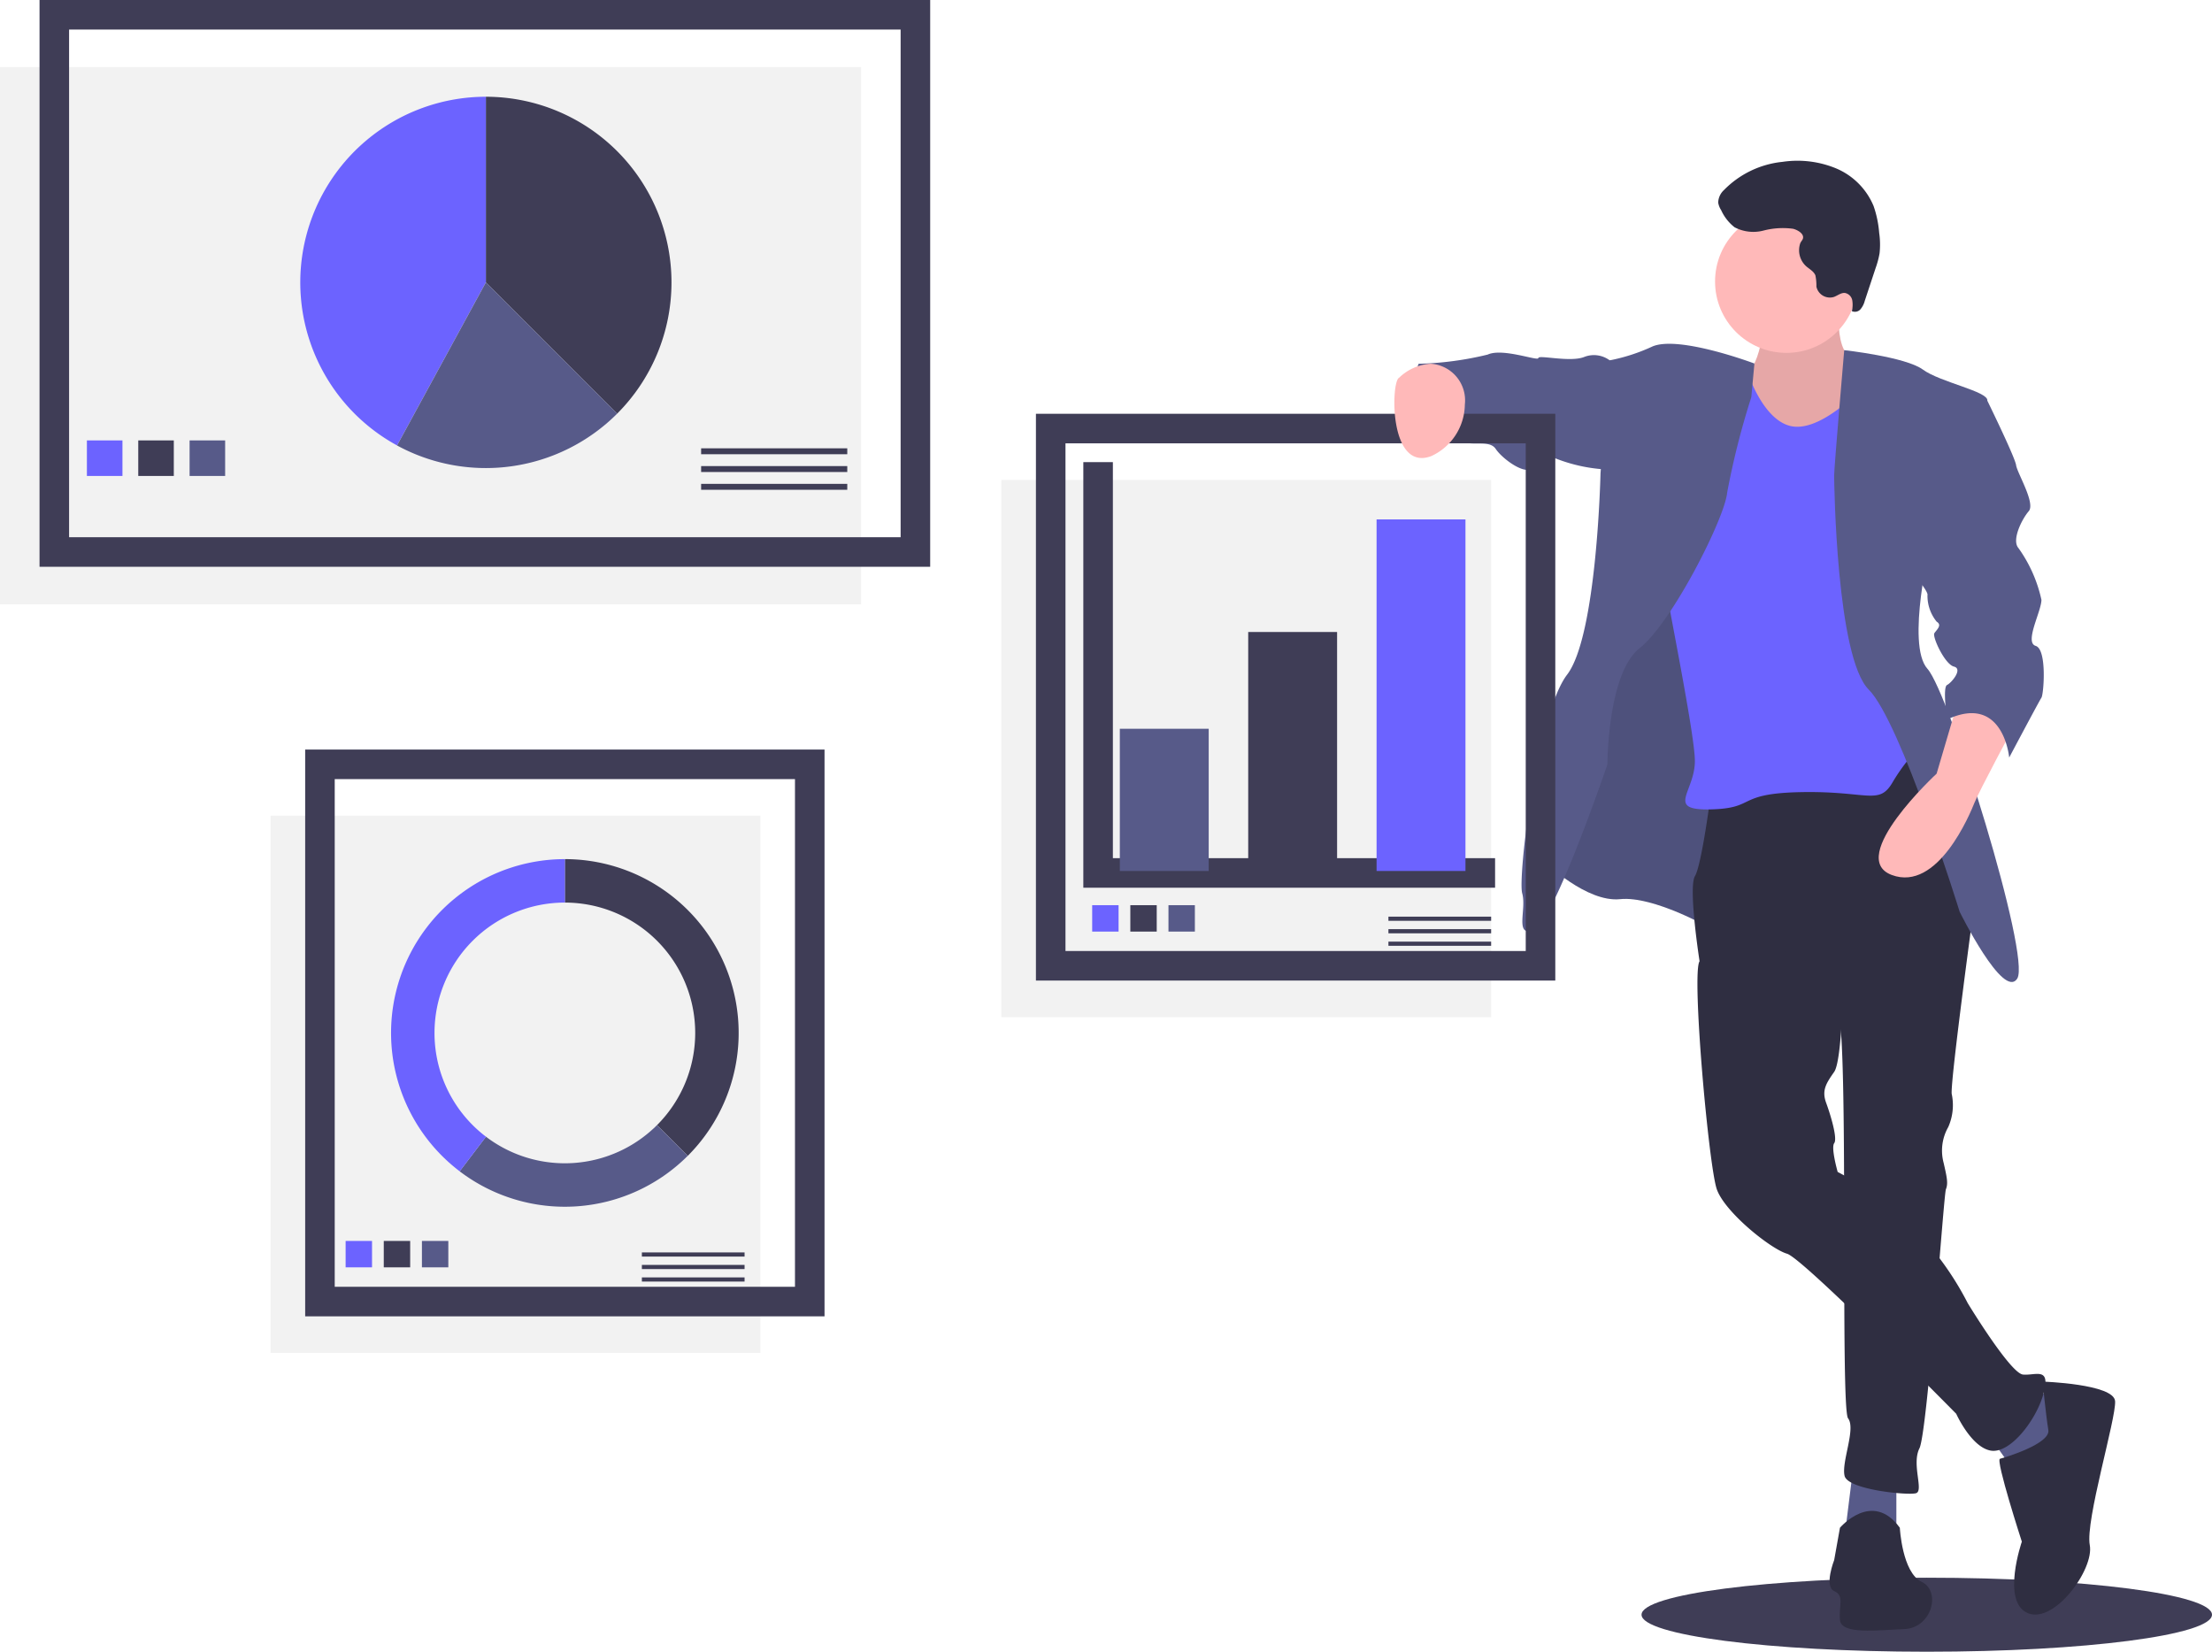 <svg xmlns="http://www.w3.org/2000/svg" id="undraw_all_the_data_h4ki" width="149.721" height="111.794" viewBox="0 0 149.721 111.794">
    <defs>
        <style>
            .cls-1{fill:#3f3d56}.cls-2{fill:#f2f2f2}.cls-3{fill:none;stroke:#3f3d56;stroke-miterlimit:10;stroke-width:2px}.cls-4{fill:#6c63ff}.cls-5{fill:#575a89}.cls-6{fill:#ffb9b9}.cls-7{opacity:.1}.cls-8{fill:#2f2e41}
        </style>
    </defs>
    <ellipse id="Ellipse_42" cx="19.306" cy="2.505" class="cls-1" data-name="Ellipse 42" rx="19.306" ry="2.505" transform="translate(111.109 106.783)"/>
    <path id="Rectangle_196" d="M0 0H58.284V36.361H0z" class="cls-2" data-name="Rectangle 196" transform="translate(0 4.543)"/>
    <path id="Rectangle_197" d="M0 0H58.284V36.361H0z" class="cls-3" data-name="Rectangle 197" transform="translate(3.676 1)"/>
    <path id="Path_356" d="M294.885 98.551A12.566 12.566 0 0 0 286 77.1v12.566z" class="cls-1" data-name="Path 356" transform="translate(-253.115 -70.552)"/>
    <path id="Path_357" d="M204.56 77.1a12.567 12.567 0 0 0-6.011 23.6l6.011-11.037z" class="cls-4" data-name="Path 357" transform="translate(-171.674 -70.552)"/>
    <path id="Path_358" d="M255.929 179.985l-8.885-8.885-6.011 11.037a12.572 12.572 0 0 0 14.896-2.152z" class="cls-5" data-name="Path 358" transform="translate(-214.158 -151.986)"/>
    <path id="Rectangle_198" d="M0 0H2.406V2.406H0z" class="cls-4" data-name="Rectangle 198" transform="translate(5.882 29.808)"/>
    <path id="Rectangle_199" d="M0 0H2.406V2.406H0z" class="cls-1" data-name="Rectangle 199" transform="translate(9.358 29.808)"/>
    <path id="Rectangle_200" d="M0 0H2.406V2.406H0z" class="cls-5" data-name="Rectangle 200" transform="translate(12.833 29.808)"/>
    <path id="Rectangle_201" d="M0 0H9.892V0.401H0z" class="cls-1" data-name="Rectangle 201" transform="translate(47.456 30.343)"/>
    <path id="Rectangle_202" d="M0 0H9.892V0.401H0z" class="cls-1" data-name="Rectangle 202" transform="translate(47.456 31.546)"/>
    <path id="Rectangle_203" d="M0 0H9.892V0.401H0z" class="cls-1" data-name="Rectangle 203" transform="translate(47.456 32.749)"/>
    <path id="Rectangle_204" d="M0 0H33.153V36.361H0z" class="cls-2" data-name="Rectangle 204" transform="translate(18.314 55.207)"/>
    <path id="Rectangle_205" d="M0 0H33.153V36.361H0z" class="cls-3" data-name="Rectangle 205" transform="translate(21.656 51.732)"/>
    <path id="Rectangle_206" d="M0 0H1.787V1.787H0z" class="cls-4" data-name="Rectangle 206" transform="translate(23.394 83.99)"/>
    <path id="Rectangle_207" d="M0 0H1.787V1.787H0z" class="cls-1" data-name="Rectangle 207" transform="translate(25.976 83.99)"/>
    <path id="Rectangle_208" d="M0 0H1.787V1.787H0z" class="cls-5" data-name="Rectangle 208" transform="translate(28.558 83.99)"/>
    <path id="Rectangle_209" d="M0 0H6.951V0.282H0z" class="cls-1" data-name="Rectangle 209" transform="translate(43.446 84.767)"/>
    <path id="Rectangle_210" d="M0 0H6.951V0.282H0z" class="cls-1" data-name="Rectangle 210" transform="translate(43.446 85.612)"/>
    <path id="Rectangle_211" d="M0 0H6.951V0.282H0z" class="cls-1" data-name="Rectangle 211" transform="translate(43.446 86.458)"/>
    <path id="Path_359" d="M326 463.1v2.941a8.823 8.823 0 0 1 6.239 15.062l2.08 2.08A11.764 11.764 0 0 0 326 463.1z" class="cls-1" data-name="Path 359" transform="translate(-287.768 -404.952)"/>
    <path id="Path_360" d="M288.189 599.848l-2.08-2.08a8.821 8.821 0 0 1-11.577.785l-1.78 2.342a11.764 11.764 0 0 0 15.437-1.047z" class="cls-5" data-name="Path 360" transform="translate(-241.639 -521.618)"/>
    <path id="Path_361" d="M240.937 474.864a8.823 8.823 0 0 1 8.823-8.823V463.1a11.764 11.764 0 0 0-7.118 21.13l1.78-2.342a8.808 8.808 0 0 1-3.485-7.024z" class="cls-4" data-name="Path 361" transform="translate(-211.527 -404.952)"/>
    <path id="Path_362" d="M926.176 172.267s-.545 4.052.857 4.519 1.013 4.052 1.013 4.052l-4.208 3.195-3.74.312-.935-4.831.545-1.247s2.1-2.493.623-5.065 5.845-.935 5.845-.935z" class="cls-6" data-name="Path 362" transform="translate(-801.637 -152.553)"/>
    <path id="Path_363" d="M926.176 172.267s-.545 4.052.857 4.519 1.013 4.052 1.013 4.052l-4.208 3.195-3.74.312-.935-4.831.545-1.247s2.1-2.493.623-5.065 5.845-.935 5.845-.935z" class="cls-7" data-name="Path 363" transform="translate(-801.637 -152.553)"/>
    <path id="Path_364" d="M838.455 276.333l-4.909 11.532s-3.818-2.182-6.078-1.948-5.065-2.493-5.065-2.493l2.805-13.558 5.221-14.415 7.247 4.6z" class="cls-5" data-name="Path 364" transform="translate(-717.811 -225.06)"/>
    <path id="Path_365" d="M838.455 276.333l-4.909 11.532s-3.818-2.182-6.078-1.948-5.065-2.493-5.065-2.493l2.805-13.558 5.221-14.415 7.247 4.6z" class="cls-7" data-name="Path 365" transform="translate(-717.811 -225.06)"/>
    <path id="Path_366" d="M937.462 739.668v3.74h-3.506l.545-4.364z" class="cls-5" data-name="Path 366" transform="translate(-809.105 -639.383)"/>
    <path id="Path_367" d="M1008.187 695.328l2.571 1.558-1.87 4.286-1.948-.234-1.87-2.649z" class="cls-5" data-name="Path 367" transform="translate(-870.712 -601.51)"/>
    <path id="Path_368" d="M911.547 403.505l4.6 10.831s-1.636 12-1.558 13.013a3.661 3.661 0 0 1-.234 2.26 3.216 3.216 0 0 0-.312 2.416c.234 1.013.312 1.4.156 1.792s-1.247 16.441-1.792 17.532.312 2.883-.234 3.039-4.6-.234-4.831-1.169.779-3.195.234-3.9.078-25.948-.7-27.662-9.351-3.273-9.351-3.273-.779-4.987-.312-5.766 1.091-5.688 1.091-5.688z" class="cls-8" data-name="Path 368" transform="translate(-782.488 -353.323)"/>
    <path id="Path_369" d="M967.079 794.218s2.182-2.571 4.052 0c0 0 .156 3.039 1.48 3.662s.7 3.117-1.169 3.195-4.286.39-4.364-.623.312-1.636-.39-1.948 0-2.1 0-2.1z" class="cls-8" data-name="Path 369" transform="translate(-842.54 -690.816)"/>
    <path id="Path_370" d="M909.336 502.8s-.078 5.61-.623 6.39-.857 1.247-.545 2.1.779 2.416.545 2.727.234 1.948.234 1.948a20.651 20.651 0 0 1 8.805 8.883s2.883 4.753 3.74 4.831 1.87-.545 1.4 1.247-2.26 4.13-3.584 3.9-2.337-2.493-2.337-2.493-10.361-10.52-11.452-10.833-4.208-2.805-4.753-4.364-1.714-14.571-1.169-15.428a10.2 10.2 0 0 1 2.571-2.026z" class="cls-8" data-name="Path 370" transform="translate(-784.563 -436.645)"/>
    <path id="Path_371" d="M1055.29 727.6s4.831.156 4.909 1.325-2.026 8.1-1.714 9.74-2.416 5.377-4.208 4.6-.39-4.831-.39-4.831-1.792-5.532-1.48-5.61 3.429-1.013 3.273-1.948-.39-3.276-.39-3.276z" class="cls-8" data-name="Path 371" transform="translate(-917.037 -634.09)"/>
    <circle id="Ellipse_43" cx="4.831" cy="4.831" r="4.831" class="cls-6" data-name="Ellipse 43" transform="translate(116.085 14.221)"/>
    <path id="Path_372" d="M893.085 212.556s-2.649 2.805-4.6 2.338-2.961-3.818-2.961-3.818l-3.506-.623s-2.494 11.065-2.494 12.156 2.494 12.857 2.494 14.961-2.026 3.351 1.091 3.273 1.636-1.091 6.156-1.169 5.221.935 6.156-.7a13.033 13.033 0 0 1 2.338-2.883l-1.636-5.766-.234-16.286s-2-3.9-2.908-3.584c.002-.003.494 1.711.104 2.101z" class="cls-4" data-name="Path 372" transform="translate(-767.299 -186.062)"/>
    <path id="Path_373" d="M969.387 205.411s4.155.455 5.323 1.313 4.442 1.48 4.364 2.1-3.818 9.506-3.818 9.506-1.714 7.013-.234 8.649 7.013 19.48 6.078 20.961-3.9-4.519-3.9-4.519-3.974-12.857-6.156-15.039-2.338-13.948-2.338-14.493.681-8.478.681-8.478z" class="cls-5" data-name="Path 373" transform="translate(-844.56 -181.711)"/>
    <path id="Path_374" d="M826.167 203.52s-5.119-1.929-6.911-1.15a12.551 12.551 0 0 1-2.883.935l-.623 7.636s-.234 10.987-2.26 13.636-3.351 13.714-3.039 14.805-.545 2.961.779 2.493 4.987-11.221 4.987-11.221 0-6.156 2.182-7.87 5.766-8.805 5.922-10.519a53.118 53.118 0 0 1 1.636-6.467z" class="cls-5" data-name="Path 374" transform="translate(-707.418 -178.916)"/>
    <path id="Path_375" d="M1000.4 385.02s-2.338 4.364-2.65 5.143-2.494 6.078-5.61 4.909 3.039-6.857 3.039-6.857l1.4-4.753s3.669-.779 3.821 1.558z" class="cls-6" data-name="Path 375" transform="translate(-864.097 -335.852)"/>
    <path id="Path_376" d="M766.672 207.181h-.779a1.794 1.794 0 0 0-1.714-.234c-.935.39-3.117-.156-3.117.078s-2.416-.7-3.428-.234a21.922 21.922 0 0 1-4.675.623s-1.481 3.74-.468 4.442 2.493.156 3.195.7 2.026-.078 2.493.623 2.182 1.948 2.571 1.169-.39-1.48 1.247-.623a10.942 10.942 0 0 0 4.208.857z" class="cls-5" data-name="Path 376" transform="translate(-656.938 -182.792)"/>
    <path id="Path_377" d="M915.045 114.148a5.2 5.2 0 0 0-1.995.125 2.736 2.736 0 0 1-1.952-.225 3.087 3.087 0 0 1-.907-1.158 1.335 1.335 0 0 1-.2-.511 1.19 1.19 0 0 1 .393-.853 6.448 6.448 0 0 1 3.965-1.906 6.85 6.85 0 0 1 3.62.442 4.736 4.736 0 0 1 2.539 2.548 7.239 7.239 0 0 1 .379 1.82 5.435 5.435 0 0 1 .026 1.378 5.905 5.905 0 0 1-.267 1l-.734 2.217a1.461 1.461 0 0 1-.289.571.5.5 0 0 1-.585.128 1.82 1.82 0 0 0 .026-.735.621.621 0 0 0-.49-.494c-.271-.029-.5.181-.758.271a.933.933 0 0 1-1.178-.7 3.45 3.45 0 0 0-.068-.763c-.113-.279-.411-.425-.635-.625a1.462 1.462 0 0 1-.4-1.519c.06-.184.229-.268.2-.48-.044-.279-.454-.479-.69-.531z" class="cls-8" data-name="Path 377" transform="translate(-793.693 -98.666)"/>
    <path id="Rectangle_212" d="M0 0H33.153V36.361H0z" class="cls-2" data-name="Rectangle 212" transform="translate(67.776 32.482)"/>
    <path id="Rectangle_213" d="M0 0H33.153V36.361H0z" class="cls-3" data-name="Rectangle 213" transform="translate(71.118 29.006)"/>
    <path id="Path_378" d="M556 227.5v27.805h26.87" class="cls-3" data-name="Path 378" transform="translate(-481.674 -196.222)"/>
    <path id="Rectangle_214" d="M0 0H6.016V9.625H0z" class="cls-5" data-name="Rectangle 214" transform="translate(75.796 49.325)"/>
    <path id="Rectangle_215" d="M0 0H6.016V16.175H0z" class="cls-1" data-name="Rectangle 215" transform="translate(84.486 42.775)"/>
    <path id="Rectangle_216" d="M0 0H6.016V23.795H0z" class="cls-4" data-name="Rectangle 216" transform="translate(93.175 35.155)"/>
    <path id="Rectangle_217" d="M0 0H1.787V1.787H0z" class="cls-4" data-name="Rectangle 217" transform="translate(73.925 61.265)"/>
    <path id="Rectangle_218" d="M0 0H1.787V1.787H0z" class="cls-1" data-name="Rectangle 218" transform="translate(76.507 61.265)"/>
    <path id="Rectangle_219" d="M0 0H1.787V1.787H0z" class="cls-5" data-name="Rectangle 219" transform="translate(79.089 61.265)"/>
    <path id="Rectangle_220" d="M0 0H6.951V0.282H0z" class="cls-1" data-name="Rectangle 220" transform="translate(93.977 62.041)"/>
    <path id="Rectangle_221" d="M0 0H6.951V0.282H0z" class="cls-1" data-name="Rectangle 221" transform="translate(93.977 62.887)"/>
    <path id="Rectangle_222" d="M0 0H6.951V0.282H0z" class="cls-1" data-name="Rectangle 222" transform="translate(93.977 63.732)"/>
    <path id="Path_379" d="M748.448 212.267a2.483 2.483 0 0 1 2.323 2.764 3.893 3.893 0 0 1-2.271 3.487c-2.883 1.091-2.727-5.065-2.182-5.3a3.377 3.377 0 0 1 2.13-.951z" class="cls-6" data-name="Path 379" transform="translate(-651.622 -187.648)"/>
    <path id="Path_380" d="M1013.561 227.854l.857.416s1.87 3.818 1.948 4.364 1.325 2.571.857 3.117-1.169 1.948-.7 2.493a9.5 9.5 0 0 1 1.558 3.506c0 .779-1.169 2.883-.39 3.117s.545 3.273.39 3.506-2.182 4.052-2.182 4.052-.39-4.364-4.208-2.571c0 0-.312-2.182 0-2.338s1.091-1.091.468-1.247-1.48-2.026-1.325-2.26.545-.545.156-.779a2.791 2.791 0 0 1-.623-1.792c.078-.234-.857-1.325-.857-1.325z" class="cls-5" data-name="Path 380" transform="translate(-879.905 -201.153)"/>
</svg>
